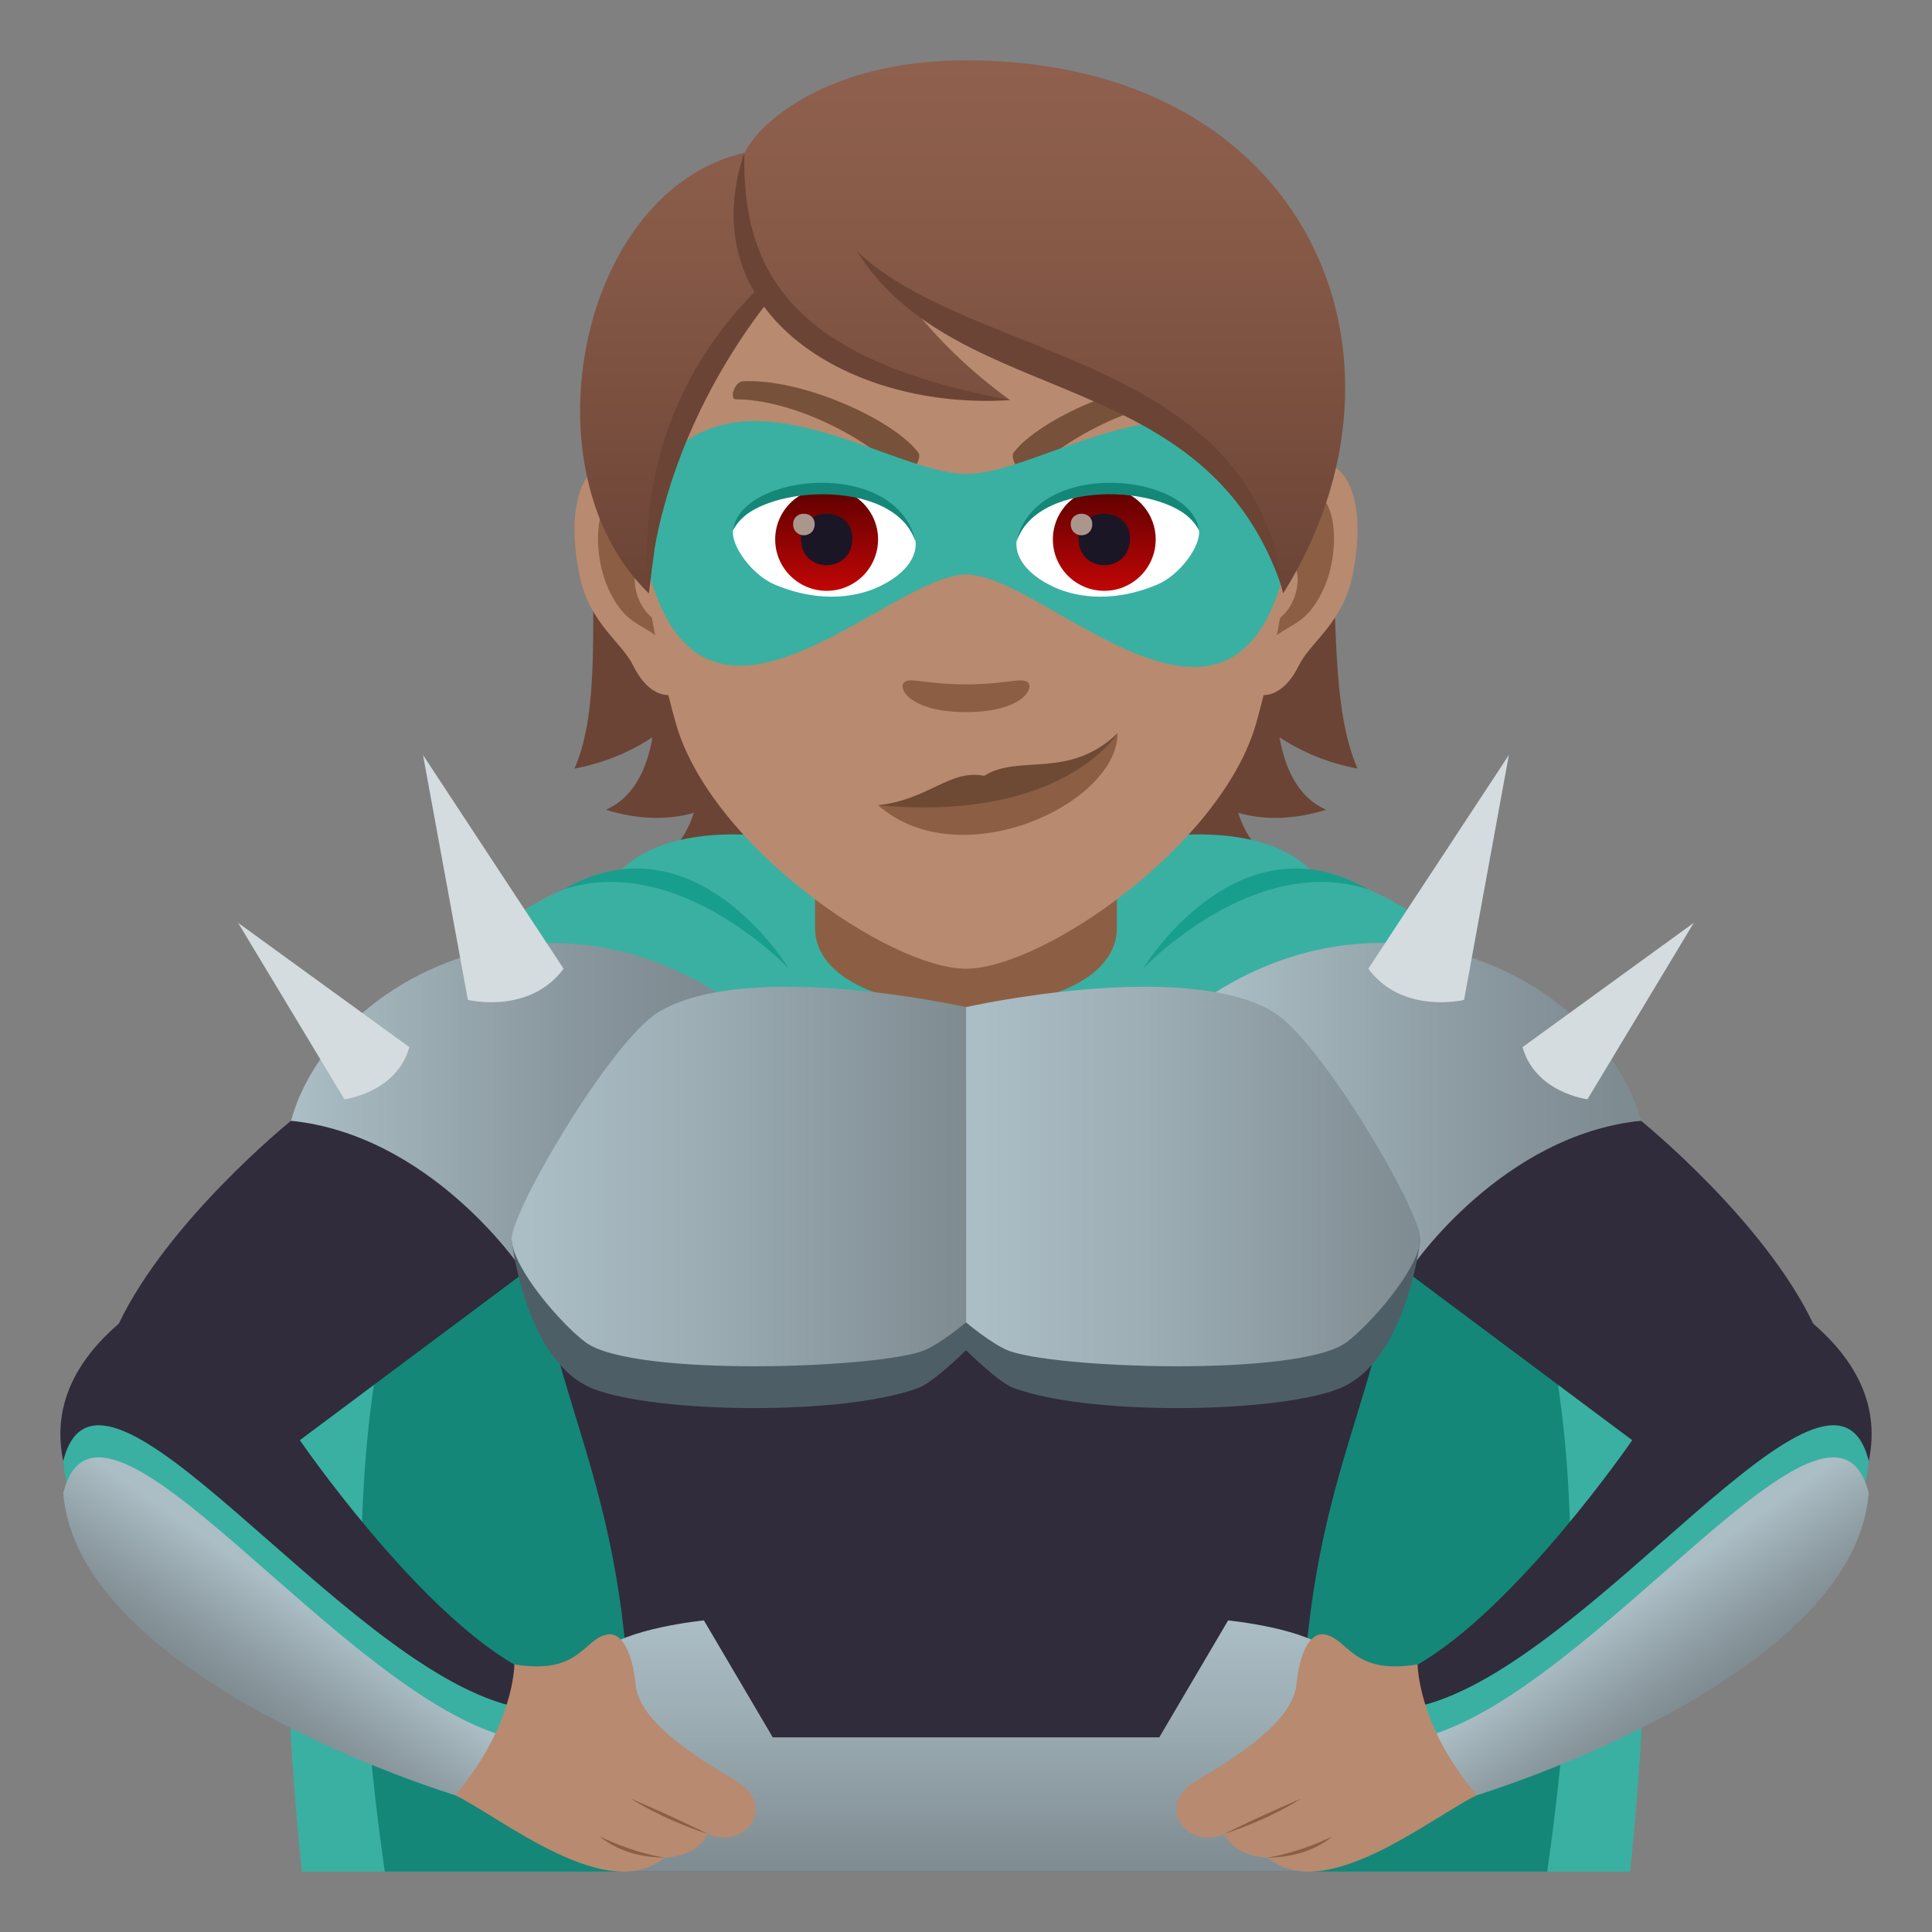 <?xml version="1.0" encoding="utf-8"?>
<!-- Generator: Adobe Illustrator 15.0.0, SVG Export Plug-In . SVG Version: 6.00 Build 0)  -->
<!DOCTYPE svg PUBLIC "-//W3C//DTD SVG 1.1//EN" "http://www.w3.org/Graphics/SVG/1.1/DTD/svg11.dtd">
<svg version="1.1" id="Layer_1" xmlns:x="http://ns.adobe.com/Extensibility/1.0/" xmlns:i="http://ns.adobe.com/AdobeIllustrator/10.0/" xmlns:graph="http://ns.adobe.com/Graphs/1.0/"
	 xmlns="http://www.w3.org/2000/svg" xmlns:xlink="http://www.w3.org/1999/xlink" xmlns:a="http://ns.adobe.com/AdobeSVGViewerExtensions/3.0/"
	 x="0px" y="0px" width="64px" height="64px" viewBox="0 0 64 64" enable-background="new 0 0 64 64" xml:space="preserve">
<rect x="0" y="0" width="64" height="64" fill="#808080" stroke="none"/>
<path fill="#6B4435" d="M42.384,24.421c0.738,0.488,1.59,0.853,2.586,1.039c-1.766-4.026,0.896-12.471-4.561-18.676
	c-7.693,0.23-8.758,25.111,1.967,21.803c-0.684-0.296-1.111-0.899-1.361-1.662c0.826,0.237,1.791,0.245,2.918-0.101
	C43.036,26.437,42.581,25.523,42.384,24.421z"/>
<path fill="#6B4435" d="M23.073,6.784c-5.457,6.205-2.275,14.649-4.043,18.676c0.994-0.187,1.848-0.551,2.586-1.039
	c-0.195,1.103-0.652,2.016-1.547,2.403c1.123,0.346,2.09,0.338,2.916,0.101c-0.25,0.763-0.678,1.366-1.361,1.662
	C32.349,31.896,30.767,7.015,23.073,6.784z"/>
<path fill="#3AB0A2" d="M43.462,28.865c-1.58-1.639-4.811-1.158-4.809-1.16c-2.26-0.988-4.457-1.48-6.654-1.48
	s-4.395,0.492-6.652,1.48c0,0.002-3.23-0.479-4.811,1.16C12.526,30.598,7.888,41.567,9.999,62h22h22.002
	C56.112,41.567,51.474,30.598,43.462,28.865z"/>
<path fill="#148779" d="M47.319,35.779h-15.32h-15.32c-1.939,1.886-6.533,8.073-3.932,26.221h19.252h19.254
	C53.854,43.853,49.259,37.665,47.319,35.779z"/>
<path fill="#189E8D" d="M18.667,29.465c3.818-1.252,7.467,2.625,7.467,2.625S23.032,26.947,18.667,29.465z"/>
<path fill="#189E8D" d="M45.331,29.465c-3.816-1.252-7.467,2.625-7.467,2.625S40.968,26.947,45.331,29.465z"/>
<path fill="#302C3B" d="M60.065,43.848c-1.646-3.445-5.705-6.721-5.705-6.721H9.64c0,0-4.057,3.275-5.705,6.721
	c-7.944,6.857,11.139,15.619,11.139,15.619c4.932-1.152,2.035-4.285,2.035-4.285c-3.35-1.895-7.176-7.474-7.176-7.474l7.881-5.886
	c0.871,5.977,3.721,8.658,2.934,20.178h22.506c-0.787-11.52,2.063-14.201,2.934-20.178l7.881,5.886c0,0-3.826,5.579-7.176,7.474
	c0,0-2.896,3.133,2.035,4.285C48.927,59.467,68.009,50.705,60.065,43.848z"/>
<path fill="#3AB0A2" d="M61.905,48.398c-0.516,6.238-12.979,11.068-12.979,11.068s-1.598-0.244-1.873-2.955
	C52.745,55.137,60.688,43.535,61.905,48.398z"/>
<linearGradient id="SVGID_1_" gradientUnits="userSpaceOnUse" x1="-10.654" y1="36.582" x2="-24.209" y2="36.582" gradientTransform="matrix(-1 0 0 1 29.776 0)">
	<stop  offset="0" style="stop-color:#ABBDC5"/>
	<stop  offset="0.086" style="stop-color:#A6B8BF"/>
	<stop  offset="0.662" style="stop-color:#89979E"/>
	<stop  offset="0.976" style="stop-color:#7E8B91"/>
	<a:midPointStop  offset="0" style="stop-color:#ABBDC5"/>
	<a:midPointStop  offset="0.429" style="stop-color:#ABBDC5"/>
	<a:midPointStop  offset="0.976" style="stop-color:#7E8B91"/>
</linearGradient>
<path fill="url(#SVGID_1_)" d="M54.36,37.127c-4.59,0.467-7.553,4.801-7.553,4.801s-2.072-7.246-6.604-9.02
	C46.413,28.961,53.146,32.684,54.36,37.127z"/>
<linearGradient id="SVGID_2_" gradientUnits="userSpaceOnUse" x1="9.866" y1="36.583" x2="23.422" y2="36.583">
	<stop  offset="0" style="stop-color:#ABBDC5"/>
	<stop  offset="0.086" style="stop-color:#A6B8BF"/>
	<stop  offset="0.662" style="stop-color:#89979E"/>
	<stop  offset="0.976" style="stop-color:#7E8B91"/>
	<a:midPointStop  offset="0" style="stop-color:#ABBDC5"/>
	<a:midPointStop  offset="0.429" style="stop-color:#ABBDC5"/>
	<a:midPointStop  offset="0.976" style="stop-color:#7E8B91"/>
</linearGradient>
<path fill="url(#SVGID_2_)" d="M9.64,37.127c4.59,0.467,7.553,4.801,7.553,4.801s2.072-7.246,6.604-9.02
	C17.587,28.961,10.854,32.684,9.64,37.127z"/>
<path fill="#3AB0A2" d="M2.095,48.398c0.516,6.238,12.979,11.068,12.979,11.068s1.6-0.244,1.873-2.955
	C11.255,55.137,3.312,43.535,2.095,48.398z"/>
<linearGradient id="SVGID_3_" gradientUnits="userSpaceOnUse" x1="-26.444" y1="56.3" x2="-24.224" y2="53.115" gradientTransform="matrix(-1 0 0 1 29.776 0)">
	<stop  offset="0" style="stop-color:#7E8B91"/>
	<stop  offset="0.44" style="stop-color:#909FA5"/>
	<stop  offset="1" style="stop-color:#ABBDC5"/>
	<a:midPointStop  offset="0" style="stop-color:#7E8B91"/>
	<a:midPointStop  offset="0.545" style="stop-color:#7E8B91"/>
	<a:midPointStop  offset="1" style="stop-color:#ABBDC5"/>
</linearGradient>
<path fill="url(#SVGID_3_)" d="M61.905,49.461c-0.516,6.238-12.979,10.006-12.979,10.006s-1.598,0.818-1.873-1.893
	C52.745,56.199,60.688,44.598,61.905,49.461z"/>
<linearGradient id="SVGID_4_" gradientUnits="userSpaceOnUse" x1="7.779" y1="56.3" x2="10" y2="53.115">
	<stop  offset="0" style="stop-color:#7E8B91"/>
	<stop  offset="0.44" style="stop-color:#909FA5"/>
	<stop  offset="1" style="stop-color:#ABBDC5"/>
	<a:midPointStop  offset="0" style="stop-color:#7E8B91"/>
	<a:midPointStop  offset="0.545" style="stop-color:#7E8B91"/>
	<a:midPointStop  offset="1" style="stop-color:#ABBDC5"/>
</linearGradient>
<path fill="url(#SVGID_4_)" d="M2.095,49.461c0.516,6.238,12.979,10.006,12.979,10.006s1.6,0.818,1.873-1.893
	C11.255,56.199,3.312,44.598,2.095,49.461z"/>
<path fill="#8C5F44" d="M26.999,30.738c0,3.496,10,3.496,10,0c0-1.189,0-2.902,0-2.902h-10
	C26.999,27.836,26.999,29.549,26.999,30.738z"/>
<linearGradient id="SVGID_5_" gradientUnits="userSpaceOnUse" x1="32" y1="62" x2="32" y2="53.678">
	<stop  offset="0" style="stop-color:#7E8B91"/>
	<stop  offset="0.631" style="stop-color:#9DAEB5"/>
	<stop  offset="1" style="stop-color:#ABBDC5"/>
	<a:midPointStop  offset="0" style="stop-color:#7E8B91"/>
	<a:midPointStop  offset="0.442" style="stop-color:#7E8B91"/>
	<a:midPointStop  offset="1" style="stop-color:#ABBDC5"/>
</linearGradient>
<path fill="url(#SVGID_5_)" d="M44.126,54.742c-0.803-0.805-3.443-1.064-3.443-1.064l-2.281,3.875H25.599l-2.281-3.875
	c0,0-2.643,0.26-3.443,1.064C19.38,55.24,20.688,62,20.688,62h22.623C43.312,62,44.618,55.24,44.126,54.742z"/>
<path fill="#4E5E67" d="M16.948,41.061c0,0,0.443,4.061,2.705,4.945c2.066,0.809,8.266,0.904,10.777-0.031
	c0.502-0.188,1.57-1.248,1.57-1.248s1.064,1.061,1.568,1.248c2.512,0.936,8.711,0.84,10.775,0.031
	c2.264-0.885,2.707-4.945,2.707-4.945H16.948z"/>
<path fill="#B88A6F" d="M17.04,55.135c2.182,0.361,2.287-0.859,3.088-0.992c0.479-0.078,0.824,0.615,0.924,1.646
	c0.096,0.982,1.236,1.988,3.326,3.203c1.377,0.797,0.33,2.313-0.938,1.756c-0.357,0.787-1.426,0.787-1.426,0.787
	c-1.879,1.574-5.35-1.285-6.939-2.07C17.034,57.182,17.04,55.135,17.04,55.135z"/>
<path fill="#8C5F44" d="M20.897,59.582c0,0,1.006,0.668,2.543,1.166C22.048,60.061,20.897,59.582,20.897,59.582z"/>
<path fill="#8C5F44" d="M19.872,60.836c0,0,0.732,0.699,2.143,0.699C20.897,61.359,19.872,60.836,19.872,60.836z"/>
<path fill="#B88A6F" d="M46.96,55.135c-2.182,0.361-2.287-0.859-3.088-0.992c-0.479-0.078-0.824,0.615-0.924,1.646
	c-0.096,0.982-1.236,1.988-3.326,3.203c-1.377,0.797-0.33,2.313,0.938,1.756c0.357,0.787,1.426,0.787,1.426,0.787
	c1.879,1.574,5.35-1.285,6.939-2.07C46.966,57.182,46.96,55.135,46.96,55.135z"/>
<path fill="#8C5F44" d="M43.103,59.582c0,0-1.006,0.668-2.543,1.166C41.952,60.061,43.103,59.582,43.103,59.582z"/>
<path fill="#8C5F44" d="M44.128,60.836c0,0-0.732,0.699-2.143,0.699C43.103,61.359,44.128,60.836,44.128,60.836z"/>
<linearGradient id="SVGID_6_" gradientUnits="userSpaceOnUse" x1="-2.807" y1="38.972" x2="-17.349" y2="38.972" gradientTransform="matrix(-1 0 0 1 29.776 0)">
	<stop  offset="0" style="stop-color:#ABBDC5"/>
	<stop  offset="0.369" style="stop-color:#9DAEB5"/>
	<stop  offset="1" style="stop-color:#7E8B91"/>
	<a:midPointStop  offset="0" style="stop-color:#ABBDC5"/>
	<a:midPointStop  offset="0.558" style="stop-color:#ABBDC5"/>
	<a:midPointStop  offset="1" style="stop-color:#7E8B91"/>
</linearGradient>
<path fill="url(#SVGID_6_)" d="M42.175,33.52c1.594,0.957,4.926,6.664,4.877,7.541c-0.057,1.002-1.701,2.855-2.455,3.408
	c-1.584,1.164-9.84,0.859-11.24,0.252c-0.561-0.244-1.355-0.914-1.355-0.914V33.361C32.001,33.361,39.214,31.744,42.175,33.52z"/>
<linearGradient id="SVGID_7_" gradientUnits="userSpaceOnUse" x1="17.53" y1="38.973" x2="32.075" y2="38.973">
	<stop  offset="0" style="stop-color:#ABBDC5"/>
	<stop  offset="0.369" style="stop-color:#9DAEB5"/>
	<stop  offset="1" style="stop-color:#7E8B91"/>
	<a:midPointStop  offset="0" style="stop-color:#ABBDC5"/>
	<a:midPointStop  offset="0.558" style="stop-color:#ABBDC5"/>
	<a:midPointStop  offset="1" style="stop-color:#7E8B91"/>
</linearGradient>
<path fill="url(#SVGID_7_)" d="M21.825,33.52c-1.594,0.957-4.926,6.664-4.877,7.541c0.057,1.002,1.701,2.855,2.455,3.408
	c1.584,1.164,9.84,0.859,11.24,0.252c0.559-0.244,1.357-0.914,1.357-0.914V33.361C32.001,33.361,24.784,31.744,21.825,33.52z"/>
<path fill="#D4DCE0" d="M11.409,36.415L7.888,30.57l5.672,4.118C13.134,36.203,11.409,36.415,11.409,36.415z"/>
<path fill="#D4DCE0" d="M15.499,33.123l-1.486-8.112l4.656,7.079C17.538,33.619,15.499,33.123,15.499,33.123z"/>
<path fill="#D4DCE0" d="M52.587,36.415l3.521-5.845l-5.672,4.118C50.864,36.203,52.587,36.415,52.587,36.415z"/>
<path fill="#D4DCE0" d="M48.499,33.123l1.484-8.112l-4.656,7.079C46.458,33.619,48.499,33.123,48.499,33.123z"/>
<path id="Path_978_" fill="#B88A6F" d="M43.224,15.262c-1.738,0.211-2.992,6.028-1.9,7.563c0.154,0.215,1.049,0.557,1.713-0.798
	c0.367-0.75,1.428-1.377,1.758-2.925C45.214,17.12,44.952,15.052,43.224,15.262z"/>
<path id="Path_977_" fill="#B88A6F" d="M20.778,15.262c1.736,0.211,2.992,6.028,1.898,7.563c-0.152,0.215-1.049,0.557-1.713-0.798
	c-0.367-0.75-1.428-1.377-1.756-2.925C18.786,17.12,19.05,15.052,20.778,15.262z"/>
<path id="Path_976_" fill="#8C5F44" d="M43.177,16.377c-0.453,0.143-0.947,0.834-1.217,1.98c1.584-0.34,1.189,2.3-0.188,2.349
	c0.012,0.266,0.029,0.539,0.063,0.827c0.664-0.965,1.338-0.577,2.004-2.011C44.442,18.229,44.298,16.024,43.177,16.377z"/>
<path id="Path_975_" fill="#8C5F44" d="M22.04,18.354c-0.268-1.145-0.762-1.836-1.215-1.978c-1.123-0.353-1.266,1.853-0.664,3.146
	c0.668,1.434,1.342,1.046,2.006,2.011c0.033-0.289,0.051-0.563,0.063-0.828C20.866,20.641,20.476,18.033,22.04,18.354z"/>
<path fill="#B88A6F" d="M32.001,4.075c-7.529,0-11.154,6.131-10.703,14.014c0.094,1.585,0.535,3.871,1.078,5.83
	c1.129,4.071,7.088,8.171,9.625,8.171c2.535,0,8.492-4.1,9.623-8.171c0.543-1.959,0.984-4.245,1.078-5.83
	C43.153,10.206,39.53,4.075,32.001,4.075z"/>
<path id="Path_974_" fill="#78513A" d="M39.384,12.631c-1.947-0.099-4.951,1.254-5.795,2.348c-0.188,0.222,0.336,0.931,0.502,0.764
	c1.264-1.335,3.758-2.515,5.525-2.513C39.851,13.228,39.673,12.635,39.384,12.631z"/>
<path id="Path_973_" fill="#78513A" d="M24.618,12.631c1.945-0.099,4.947,1.253,5.793,2.348c0.186,0.222-0.336,0.931-0.502,0.764
	c-1.268-1.336-3.758-2.515-5.527-2.514C24.149,13.227,24.327,12.635,24.618,12.631z"/>
<path id="Path_972_" fill="#8C5F44" d="M34.032,22.59c-0.215-0.15-0.721,0.08-2.031,0.08c-1.313,0-1.816-0.23-2.033-0.08
	c-0.256,0.182,0.154,1,2.033,1S34.29,22.771,34.032,22.59z"/>
<path fill="#8C5F44" d="M37.021,24.287c0,2.352-5.215,4.773-7.934,2.387C35.183,26.785,37.021,24.287,37.021,24.287z"/>
<path fill="#6E4A35" d="M32.603,25.701c-1.145-0.229-1.813,0.781-3.516,0.973c6.141,0.574,7.934-2.387,7.934-2.387
	C35.411,25.842,33.743,24.967,32.603,25.701z"/>
<path fill="#3AB0A2" d="M32.019,15.699c-2.746,0.002-8.314-4.523-10.938,0.977c1.143,10.52,8.135,2.352,10.938,2.355
	c2.797,0.004,9.854,8.26,10.9-2.355C40.296,11.174,34.757,15.697,32.019,15.699z"/>
<path id="Path_971_" fill="#FFFFFF" d="M30.327,17.904c0.063,0.496-0.273,1.088-1.211,1.531c-0.594,0.281-1.834,0.611-3.459-0.074
	c-0.729-0.307-1.439-1.262-1.375-1.793C25.165,15.908,29.501,15.664,30.327,17.904z"/>
<linearGradient id="Oval_1_" gradientUnits="userSpaceOnUse" x1="-424.255" y1="479.285" x2="-424.255" y2="479.804" gradientTransform="matrix(6.57 0 0 -6.57 2814.78 3168.528)">
	<stop  offset="0" style="stop-color:#C20606"/>
	<stop  offset="1" style="stop-color:#5E0000"/>
	<a:midPointStop  offset="0" style="stop-color:#C20606"/>
	<a:midPointStop  offset="0.5" style="stop-color:#C20606"/>
	<a:midPointStop  offset="1" style="stop-color:#5E0000"/>
</linearGradient>
<path id="Oval_112_" fill="url(#Oval_1_)" d="M27.382,16.166c0.943,0,1.705,0.764,1.705,1.703c0,0.941-0.762,1.703-1.705,1.703
	c-0.938,0-1.703-0.762-1.703-1.703C25.679,16.93,26.444,16.166,27.382,16.166z"/>
<path id="Path_970_" fill="#1A1626" d="M26.53,17.838c0,1.18,1.707,1.18,1.707,0C28.237,16.744,26.53,16.744,26.53,17.838z"/>
<path id="Path_969_" fill="#AB968C" d="M26.274,17.361c0,0.494,0.713,0.494,0.713,0C26.987,16.904,26.274,16.904,26.274,17.361z"/>
<path id="Path_968_" fill="#148779" d="M30.335,17.969c-0.691-2.225-5.41-1.896-6.053-0.4
	C24.522,15.654,29.745,15.148,30.335,17.969z"/>
<path id="Path_967_" fill="#FFFFFF" d="M33.677,17.904c-0.064,0.496,0.273,1.088,1.211,1.531c0.594,0.281,1.83,0.611,3.457-0.074
	c0.727-0.307,1.438-1.262,1.373-1.793C38.839,15.908,34.501,15.664,33.677,17.904z"/>
<linearGradient id="Oval_2_" gradientUnits="userSpaceOnUse" x1="-425.554" y1="479.285" x2="-425.554" y2="479.804" gradientTransform="matrix(6.57 0 0 -6.57 2832.511 3168.528)">
	<stop  offset="0" style="stop-color:#C20606"/>
	<stop  offset="1" style="stop-color:#5E0000"/>
	<a:midPointStop  offset="0" style="stop-color:#C20606"/>
	<a:midPointStop  offset="0.5" style="stop-color:#C20606"/>
	<a:midPointStop  offset="1" style="stop-color:#5E0000"/>
</linearGradient>
<circle id="Oval_111_" fill="url(#Oval_2_)" cx="36.581" cy="17.869" r="1.703"/>
<path id="Path_966_" fill="#1A1626" d="M35.728,17.838c0,1.18,1.705,1.18,1.705,0C37.433,16.744,35.728,16.744,35.728,17.838z"/>
<path id="Path_965_" fill="#AB968C" d="M35.47,17.361c0,0.494,0.713,0.494,0.713,0C36.183,16.904,35.47,16.904,35.47,17.361z"/>
<path id="Path_964_" fill="#148779" d="M33.667,17.969c0.693-2.221,5.404-1.904,6.051-0.4
	C39.478,15.654,34.257,15.148,33.667,17.969z"/>
<linearGradient id="SVGID_8_" gradientUnits="userSpaceOnUse" x1="31.889" y1="19.656" x2="31.889" y2="1.999">
	<stop  offset="0" style="stop-color:#6B4435"/>
	<stop  offset="0.059" style="stop-color:#6E4637"/>
	<stop  offset="0.641" style="stop-color:#865947"/>
	<stop  offset="1" style="stop-color:#8F604D"/>
	<a:midPointStop  offset="0" style="stop-color:#6B4435"/>
	<a:midPointStop  offset="0.4" style="stop-color:#6B4435"/>
	<a:midPointStop  offset="1" style="stop-color:#8F604D"/>
</linearGradient>
<path fill="url(#SVGID_8_)" d="M32.001,1.999c-4.58,0-6.869,2.076-7.334,3.061c-5.537,1.266-7.318,10.609-3.172,14.597
	c0.514-4.248,1.01-6.977,3.834-9.851c1.646,2.206,5.066,3.447,8.129,3.447c-1.449-1.054-2.439-2.086-3.215-3.049
	c5.115,2.348,10.842,3.851,12.264,9.452C47.429,11.819,43.341,1.999,32.001,1.999z"/>
<path fill="#6B4435" d="M24.655,5.059c-0.072,3.911,1.51,6.839,8.807,8.194C28.229,13.605,22.862,10.444,24.655,5.059z"/>
<path fill="#6B4435" d="M25.112,9.556c-1.906,1.878-4.043,5.132-3.639,10.101c0.379-4.106,2.266-7.488,3.975-9.68
	C25.327,9.846,25.216,9.705,25.112,9.556z"/>
<path fill="#6B4435" d="M28.38,8.315c3.826,3.653,13.23,3.416,14.148,11.341C40.075,11.948,31.759,13.678,28.38,8.315z"/>
</svg>
